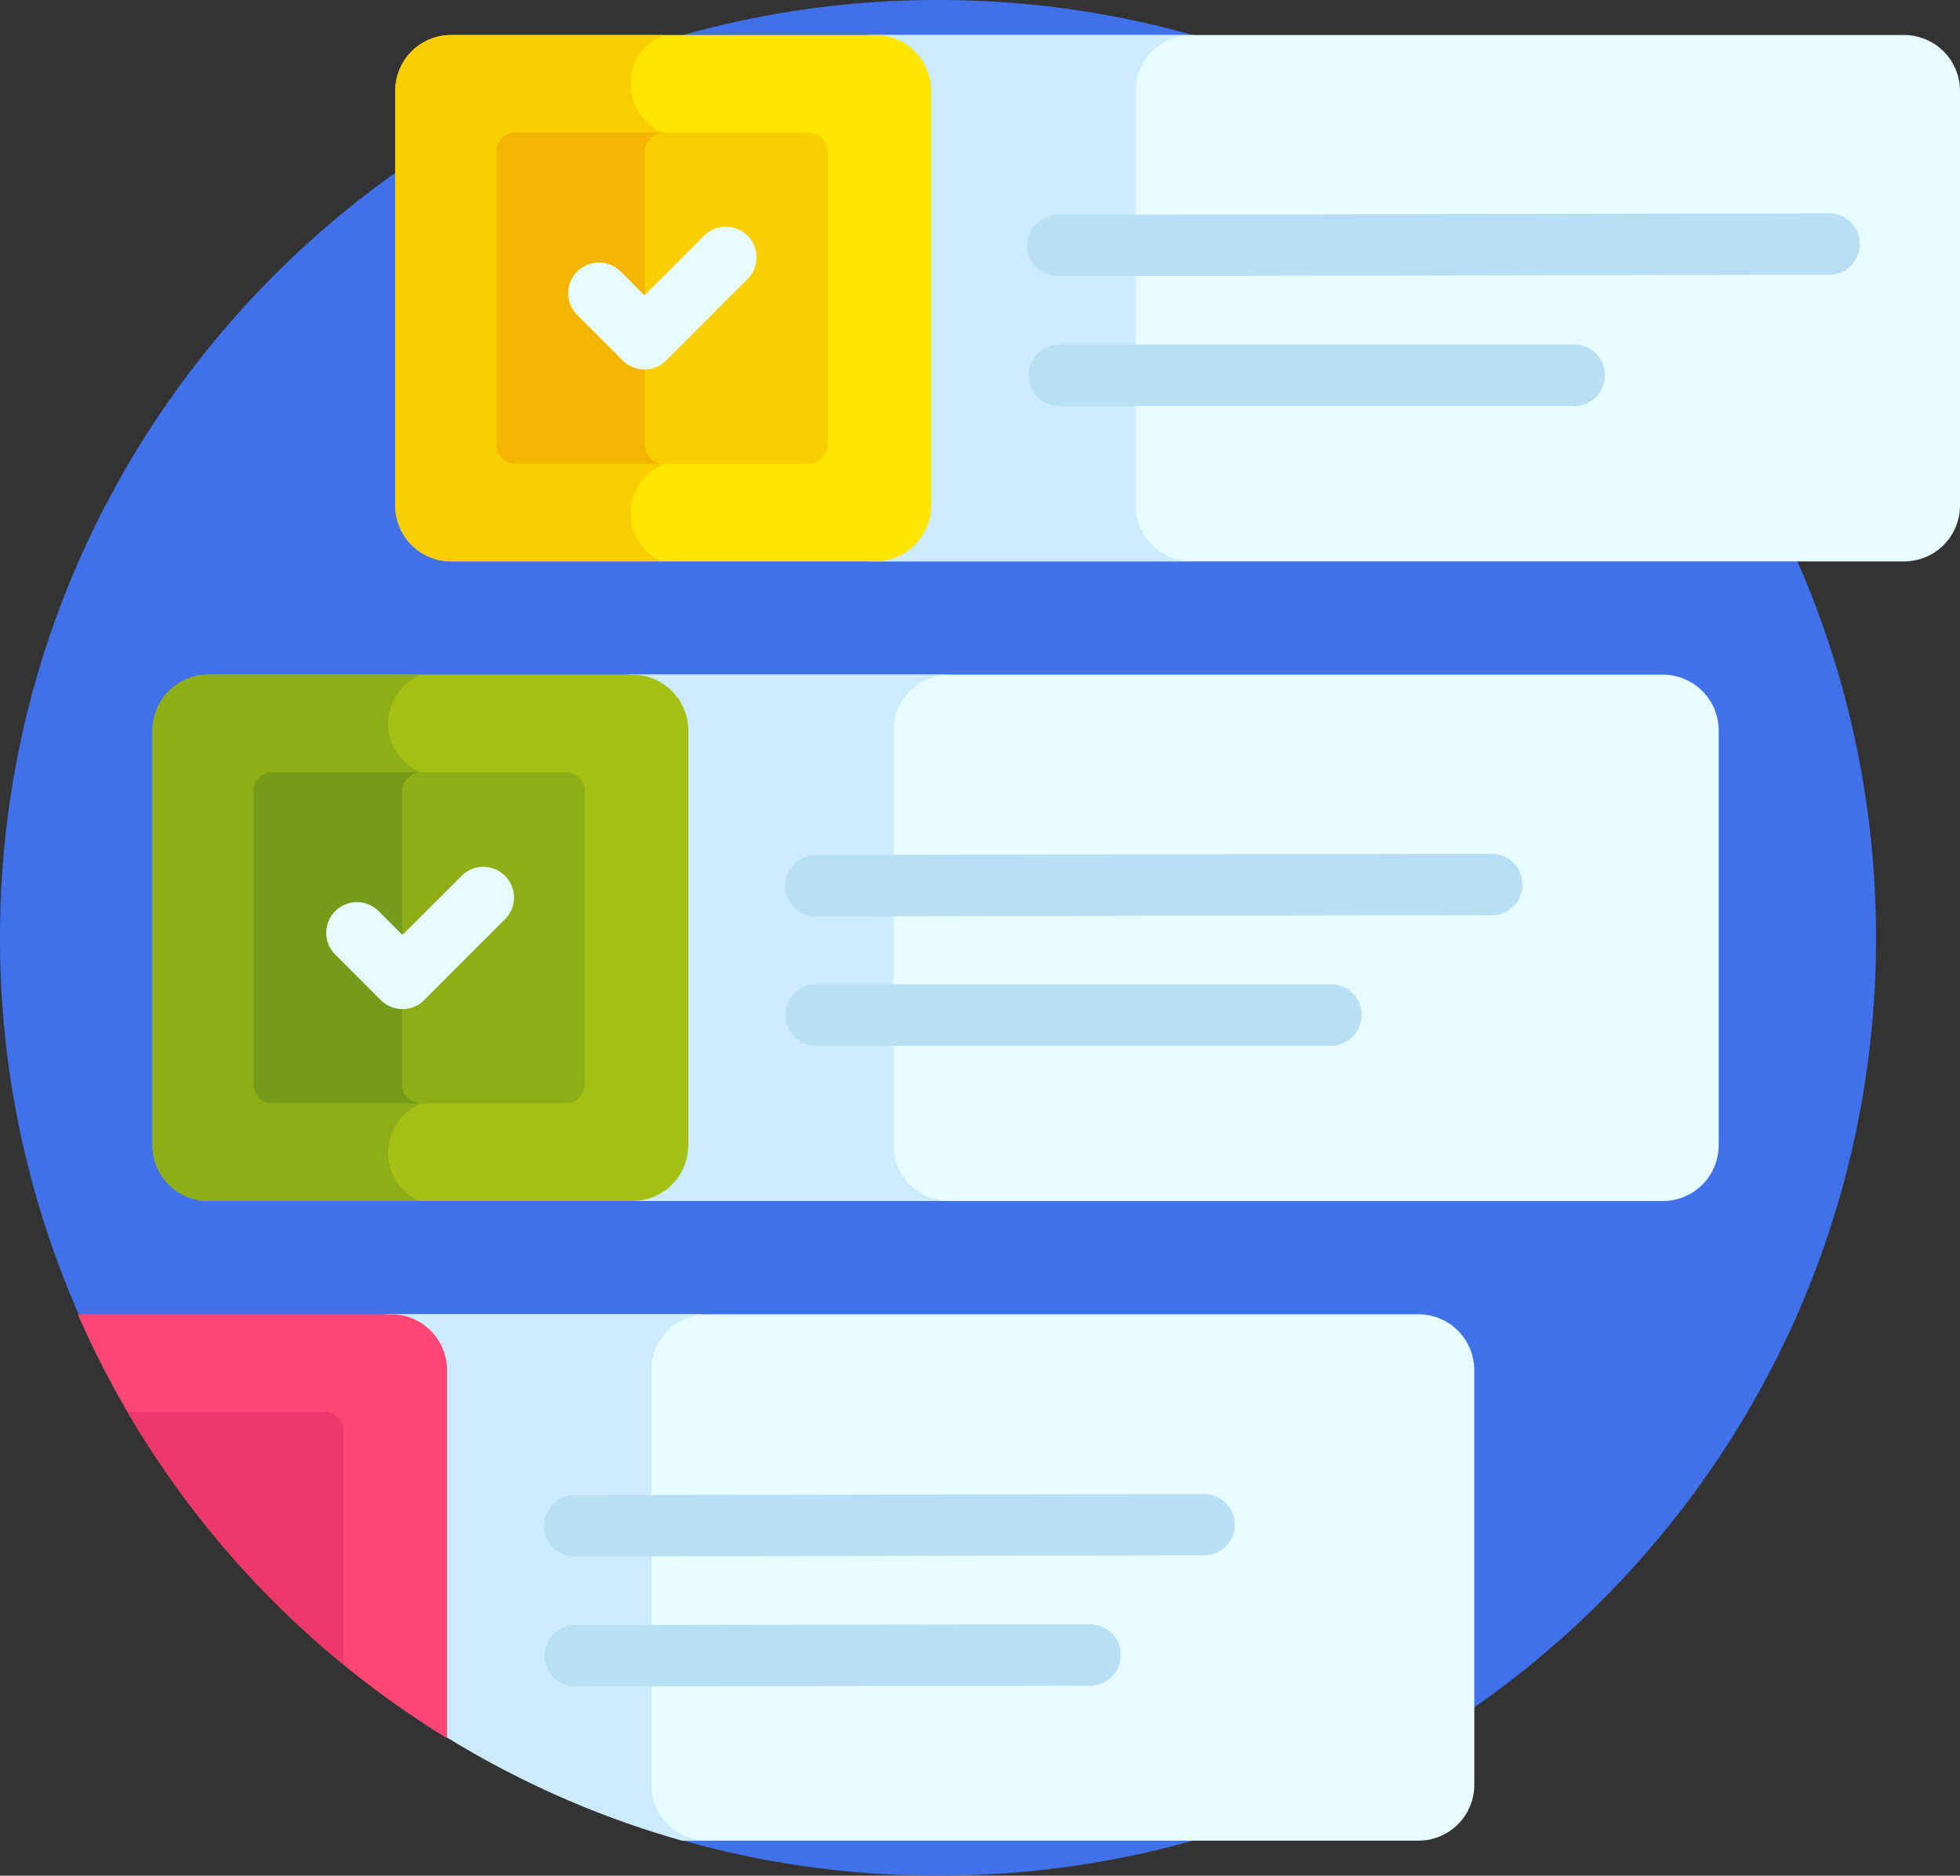 <svg xmlns="http://www.w3.org/2000/svg" width="512" height="490.003" viewBox="0 0 512 490.003">
  <rect x="0" y="0" width="512" height="490.003" fill="#333333" stroke="none"/>
  <g id="taskempty" transform="translate(-17045 13605)">
    <g id="Group_9756" data-name="Group 9756" transform="translate(17045 -13605)">
      <g id="Group_9755" data-name="Group 9755">
        <path id="Path_6446" data-name="Path 6446" d="M245.031,0C109.7,0,0,109.691,0,245a244.047,244.047,0,0,0,21.081,99.535l155.6,135.793A245.156,245.156,0,0,0,245.035,490c135.326,0,245.031-109.691,245.031-245S380.362,0,245.031,0Zm0,0" fill="#4070ea"/>
        <path id="Path_6447" data-name="Path 6447" d="M384.765,465.827v-108.3a14.607,14.607,0,0,0-14.61-14.606H99.242a14.607,14.607,0,0,1,14.607,14.606v94.155a243.075,243.075,0,0,0,64.3,28.753H370.155a14.607,14.607,0,0,0,14.61-14.606Zm0,0" transform="translate(0.361 0.421)" fill="#e6fcff"/>
        <path id="Path_6448" data-name="Path 6448" d="M170.1,465.827v-108.3a14.608,14.608,0,0,1,14.611-14.606H99.243a14.607,14.607,0,0,1,14.606,14.606v94.155a243.075,243.075,0,0,0,64.3,28.753h6.563a14.607,14.607,0,0,1-14.61-14.606Zm0,0" transform="translate(0.057 0.421)" fill="#ccebff"/>
        <path id="Path_6449" data-name="Path 6449" d="M149.957,406.332a8.022,8.022,0,0,1-.016-16.044l164.341-.28h.016a8.022,8.022,0,0,1,.019,16.044l-164.34.279h-.02Zm.079,33.961a8.022,8.022,0,0,1-.016-16.044l134.484-.21h.02a8.022,8.022,0,0,1,.015,16.044l-134.483.209Zm0,0" transform="translate(0.222 0.286)" fill="#b8dff4"/>
        <path id="Path_6450" data-name="Path 6450" d="M433.366,176.047H162.449a14.61,14.61,0,0,1,14.611,14.606v108.3a14.612,14.612,0,0,1-14.611,14.61H433.366a14.607,14.607,0,0,0,14.606-14.61v-108.3A14.607,14.607,0,0,0,433.366,176.047Zm0,0" transform="translate(1.001 0.197)" fill="#e6fcff"/>
        <path id="Path_6451" data-name="Path 6451" d="M233.308,298.952v-108.3a14.606,14.606,0,0,1,14.606-14.606H162.45a14.609,14.609,0,0,1,14.61,14.606v108.3a14.61,14.61,0,0,1-14.611,14.606h85.465A14.6,14.6,0,0,1,233.308,298.952Zm0,0" transform="translate(0.093 0.197)" fill="#ccebff"/>
        <path id="Path_6452" data-name="Path 6452" d="M212.786,239.316a8.022,8.022,0,0,1-.016-16.044l176.516-.307h.02a8.022,8.022,0,1,1,.016,16.044l-176.517.307h-.02ZM347.313,273.1H212.829a8.022,8.022,0,1,1,0-16.044H347.312a8.022,8.022,0,0,1,0,16.044Zm0,0" transform="translate(0.355 0.073)" fill="#b8dff4"/>
        <path id="Path_6453" data-name="Path 6453" d="M496.573,9.176H225.656a14.608,14.608,0,0,1,14.611,14.606v108.3a14.611,14.611,0,0,1-14.611,14.61H496.573a14.61,14.61,0,0,0,14.606-14.61V23.782A14.606,14.606,0,0,0,496.573,9.176Zm0,0" transform="translate(0.82 -0.026)" fill="#e6fcff"/>
        <path id="Path_6454" data-name="Path 6454" d="M296.515,132.081V23.782A14.606,14.606,0,0,1,311.121,9.176H225.657a14.609,14.609,0,0,1,14.61,14.606v108.3a14.613,14.613,0,0,1-14.611,14.61h85.465a14.612,14.612,0,0,1-14.606-14.61Zm0,0" transform="translate(0.13 -0.026)" fill="#ccebff"/>
        <path id="Path_6455" data-name="Path 6455" d="M243.121,132.081V23.782A14.606,14.606,0,0,0,228.515,9.176H117.774a14.607,14.607,0,0,0-14.61,14.606v108.3a14.613,14.613,0,0,0,14.61,14.61H228.515a14.61,14.61,0,0,0,14.606-14.61Zm0,0" transform="translate(0.112 -0.026)" fill="#ffe600"/>
        <path id="Path_6456" data-name="Path 6456" d="M164.71,134.079a13.813,13.813,0,0,1,12.344-13.735V35.654a13.813,13.813,0,0,1-3.86-26.478H117.77a14.606,14.606,0,0,0-14.606,14.606v108.3a14.61,14.61,0,0,0,14.607,14.61H172.9a13.812,13.812,0,0,1-8.191-12.613Zm0,0" transform="translate(0.05 -0.026)" fill="#f9ce00"/>
        <path id="Path_6457" data-name="Path 6457" d="M211.164,34.738H134.638a5,5,0,0,0-5,5.006v76.522a5,5,0,0,0,5,5.006h76.526a5,5,0,0,0,5-5V39.744A5,5,0,0,0,211.164,34.738Zm0,0" transform="translate(0.076 -0.1)" fill="#f9ce00"/>
        <path id="Path_6458" data-name="Path 6458" d="M168.42,116.266V39.744a5,5,0,0,1,5.006-5.006H134.638a5,5,0,0,0-5,5.006v76.522a5,5,0,0,0,5,5.006h38.788a5,5,0,0,1-5.006-5.006Zm0,0" transform="translate(0.035 -0.1)" fill="#f4b500"/>
        <path id="Path_6459" data-name="Path 6459" d="M275.617,72.3a8.022,8.022,0,0,1-.019-16.044L477.1,55.9h.016a8.022,8.022,0,0,1,.023,16.044l-201.5.363Zm134.9,33.918H276.035a8.022,8.022,0,0,1,0-16.044H410.518a8.022,8.022,0,0,1,0,16.044Zm0,0" transform="translate(0.7 -0.16)" fill="#b8dff4"/>
        <path id="Path_6460" data-name="Path 6460" d="M162.639,94.338,150.747,82.446A8.023,8.023,0,1,1,162.094,71.1l6.22,6.222,15.505-15.507a8.024,8.024,0,1,1,11.347,11.347L173.989,94.337a8.031,8.031,0,0,1-11.35,0Zm0,0" transform="translate(0.045 -0.17)" fill="#e6fcff"/>
        <path id="Path_6461" data-name="Path 6461" d="M179.914,298.952v-108.3a14.606,14.606,0,0,0-14.606-14.606H54.563a14.606,14.606,0,0,0-14.606,14.606v108.3a14.608,14.608,0,0,0,14.606,14.61H165.308A14.612,14.612,0,0,0,179.914,298.952Zm0,0" transform="translate(-0.115 0.197)" fill="#a5c013"/>
        <path id="Path_6462" data-name="Path 6462" d="M101.5,300.95a13.816,13.816,0,0,1,12.344-13.734v-84.69a13.813,13.813,0,0,1-3.861-26.479H54.563a14.606,14.606,0,0,0-14.606,14.606v108.3a14.608,14.608,0,0,0,14.606,14.61h55.128A13.815,13.815,0,0,1,101.5,300.95Zm0,0" transform="translate(-0.115 0.197)" fill="#8dae16"/>
        <path id="Path_6463" data-name="Path 6463" d="M147.957,201.613H71.431a5,5,0,0,0-5,5v76.523a5,5,0,0,0,5,5.006h76.523a5,5,0,0,0,5-5.007v-76.52a5,5,0,0,0-5-5Zm0,0" transform="translate(-0.19 0.124)" fill="#8dae16"/>
        <path id="Path_6464" data-name="Path 6464" d="M105.213,283.137V206.616a5,5,0,0,1,5-5H71.431a5,5,0,0,0-5,5v76.523a5,5,0,0,0,5,5.006h38.784a5,5,0,0,1-5-5Zm0,0" transform="translate(-0.19 0.124)" fill="#749c18"/>
        <path id="Path_6465" data-name="Path 6465" d="M99.432,261.209,87.54,249.317A8.023,8.023,0,1,1,98.887,237.97l6.216,6.222,15.505-15.507a8.024,8.024,0,0,1,11.347,11.347l-21.177,21.177a8.026,8.026,0,0,1-11.347,0Zm0,0" transform="translate(0.026 0.053)" fill="#e6fcff"/>
        <path id="Path_6466" data-name="Path 6466" d="M102.225,342.918H20.372a245.273,245.273,0,0,0,96.461,110.768V357.528a14.607,14.607,0,0,0-14.606-14.61Zm0,0" transform="translate(-0.058 0.421)" fill="#fe4675"/>
        <path id="Path_6467" data-name="Path 6467" d="M84.832,368.484H33.367a245.492,245.492,0,0,0,56.471,66.06V373.486a5,5,0,0,0-5-5Zm0,0" transform="translate(-0.096 0.348)" fill="#ec3969"/>
      </g>
    </g>
  </g>
</svg>
